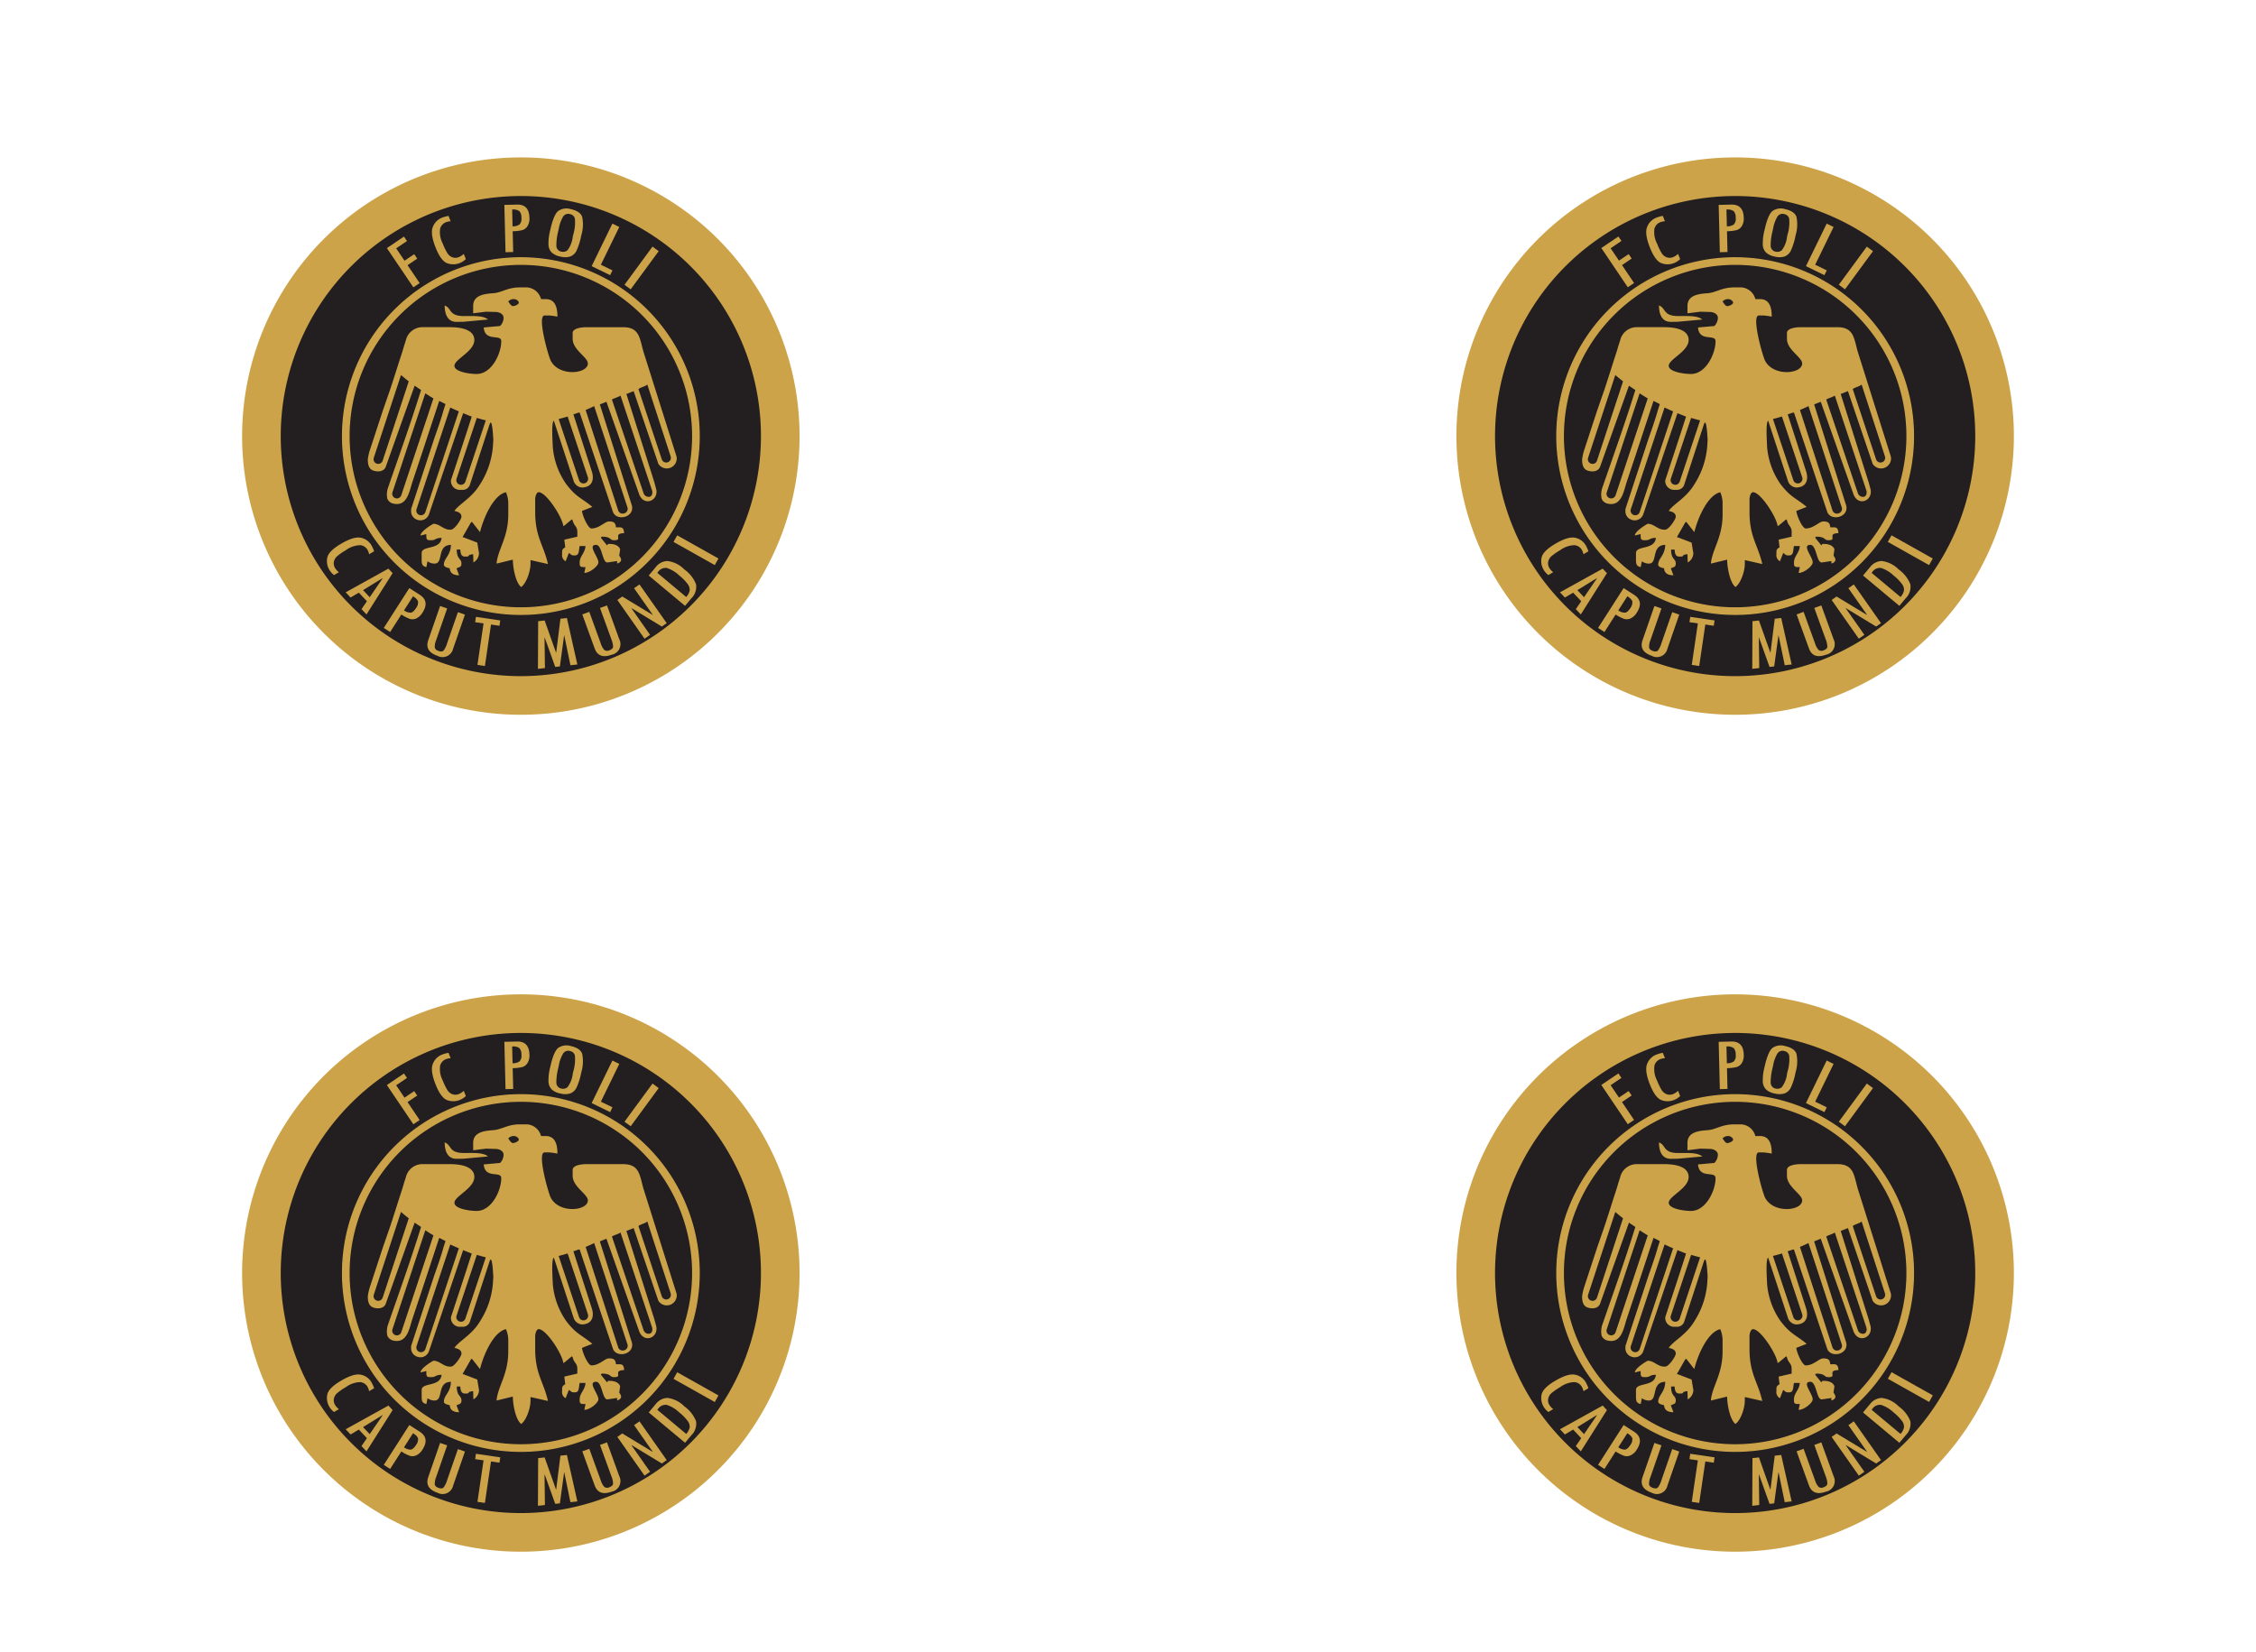 <svg xmlns="http://www.w3.org/2000/svg" viewBox="0 0 376.705 275.84">
  <defs>
    <style>
      .cls-1 {
        fill: #fff;
      }

      .cls-2 {
        fill: #231f20;
      }

      .cls-3, .cls-4, .cls-5 {
        fill: #cda349;
      }

      .cls-3, .cls-5 {
        fill-rule: evenodd;
      }

      .cls-5 {
        stroke: #cda349;
        stroke-miterlimit: 22.926;
        stroke-width: 0.216px;
      }
    </style>
  </defs>
  <g id="Layer_2" data-name="Layer 2">
    <g id="Layer_1-2" data-name="Layer 1">
      <rect class="cls-1" width="376.705" height="275.84"/>
      <g>
        <circle class="cls-2" cx="86.971" cy="72.831" r="42.188"/>
        <g>
          <g>
            <path class="cls-3" d="M86.972,118.434a45.603,45.603,0,1,1,45.602-45.605A45.656,45.656,0,0,1,86.972,118.434Zm0-86.633A41.03,41.03,0,1,0,128,72.829,41.076,41.076,0,0,0,86.972,31.801Z"/>
            <path class="cls-4" d="M86.972,28.166A44.67,44.67,0,1,1,55.389,41.249,44.37,44.37,0,0,1,86.972,28.166m0,86.633a41.974,41.974,0,1,0-29.675-12.294,41.69,41.69,0,0,0,29.675,12.294m0-88.51a46.542,46.542,0,1,0,46.54,46.541,46.547,46.547,0,0,0-46.54-46.541Zm0,86.633a40.092,40.092,0,1,1,40.09-40.093,40.098,40.098,0,0,1-40.09,40.093Z"/>
          </g>
          <path class="cls-5" d="M86.971,44.128A28.702,28.702,0,1,1,58.269,72.83,28.705,28.705,0,0,1,86.971,44.128Zm0-1.063A29.765,29.765,0,1,1,57.206,72.83a29.769,29.769,0,0,1,29.765-29.765Z"/>
          <path class="cls-3" d="M102.179,66.729l5.29,15.656a.886.886,0,0,0,1.04.571c.408-.135.497-.67.362-1.078l-5.259-15.811c-.449.295-.977.39-1.433.663Zm-4.391,1.742,5.449,16.817a.792.792,0,0,0,1.021.438.781.781,0,0,0,.533-.926l-5.576-16.972q-.708.34-1.427.644Zm-4.506,1.506L96.69,80.203a.778.778,0,1,0,1.478-.489l-3.383-10.15q-.748.228-1.503.414Zm13.325-4.995,3.895,11.726a.78.78,0,0,0,1.484-.482L108.09,64.225c-.426.363-1.048.413-1.484.757ZM72.375,66.54l-5.366,16.168a.778.778,0,1,1-1.478-.489L71.018,65.687q.672.443,1.357.853Zm4.239,2.16-5.582,16.817a.778.778,0,0,1-1.478-.488l5.633-16.972q.708.34,1.427.644ZM81.12,70.205,77.712,80.431a.778.778,0,1,1-1.478-.488l3.384-10.151q.747.228,1.503.414ZM68.251,63.692,63.9,76.936a.78.78,0,1,1-1.484-.483L66.957,62.631q.639.545,1.294,1.06ZM109.219,80.408l-4.623-14.605,1.201-.48.04.088,4.094,12.047a1.663,1.663,0,0,0,3.041-1.195l-5.503-17.441c-.676-2.285-.632-4.179-3.444-4.179H97.966c-.859,0-2.345.171-2.345.977v.977c0,1.829,2.541,3.064,2.541,4.105,0,1.742-4.776,2.256-6.194-.452-.405-.774-2.329-7.562-1.038-7.562h.782a10.744,10.744,0,0,1,1.368.196c0-1.568-.388-2.932-1.955-2.932h-.782a2.601,2.601,0,0,0-2.345-1.954H86.825c-2.114,0-3.02.875-4.497.976-1.675.114-3.321.404-3.321,2.151l.004,1.2,2.141-.268,1.569.044c.658,0,1.368.345,1.368.977a2.02,2.02,0,0,1-.586,1.368l-2.731.245c.206,2.486,2.927,1.008,2.927,2.295,0,2.098-1.612,5.473-4.104,5.473-1.16,0-3.714-.353-3.714-1.368,0-1.098,3.323-2.401,3.323-4.3,0-1.762-2.245-2.15-4.104-2.15H70.603a2.84,2.84,0,0,0-2.84,2.222l.001,0-.281.858c-.124.419-.24.843-.373,1.245-.652,1.973-1.236,3.903-1.906,5.912-.205.614-.703,2.027-1.272,3.676l-2.156,6.575a8.252,8.252,0,0,0-.359,1.598c0,.722.11,1.578.905,1.856.869.303,1.818.14,2.1-.651l4.814-13.519,1.072.723c-1.691,5.448-3.601,10.778-5.465,16.167a3.528,3.528,0,0,0-.172,1.969,1.388,1.388,0,0,0,1.019.838c2.324.517,2.65-2.057,3.179-3.644.49-1.469,1.024-3.076,1.514-4.545l2.957-8.966,1.053.531-.324.997c-.33,1.233-.969,3.087-1.55,4.728l-3.87,11.802v.314a1.468,1.468,0,0,0,.953,1.452,1.514,1.514,0,0,0,2.018-.869L77.334,69.008,78.77,69.58c-1.129,3.553-2.311,7.09-3.472,10.632a1.487,1.487,0,0,0,1.559,1.6h.391a1.244,1.244,0,0,0,1.213-.851l3.273-10.046c.461-1.415.602,2.05.64,2.487L82.33,74.19a13.753,13.753,0,0,1-2.144,6.652c-1.375,2.34-3.509,3.297-4.307,4.489.557.13,1.173.302,1.173.977,0,.41-1.151,2.15-1.759,2.15h-.195c-1.07,0-1.666-.977-2.736-.977-.026,0-2.083,1.152-2.15,1.955l.968-.235c.024.666-.054,1.017.596,1.017h.195c.906,0,.588-.365,1.759-.391-.172,2.072-3.323,1.222-3.323,2.541v1.173c0,.792.181,1.012.782,1.173l.202-.976a1.968,1.968,0,0,0,1.166.389c1.569,0,.312-3.073,2.736-3.127-.04,1.799-1.173,2.21-1.173,3.323,0,.374.634.506.977.586.072.866.649,1.152,1.564,1.173L76.23,94.924c.471-.245.822-.187.822-.799,0-.893-.782-.643-.782-2.345h.586c.051.612.134,1.173.782,1.173h.196c.765,0,.021-.295,1.173-.391l.038,1.37a1.794,1.794,0,0,0,.939-1.565l-.29-1.748-2.232-.855-.227-.058,1.382-2.422.18-.141L80.152,88.87c.562-2.317,2.213-6.174,4.328-6.667a4.632,4.632,0,0,1,.391,1.955v1.759c0,3.889-1.759,5.855-1.955,8.209l2.715-.662c.021,1.59.549,3.955,1.39,4.571.806-.54,1.563-2.517,1.563-3.909v-.586l2.913.66c-.695-3.136-2.132-4.5-2.132-8.674v-2.15c0-.452.218-1.173.586-1.173,1.272,0,3.985,4.235,4.105,5.668l.259-.158,1.171-.979.133.159c.238,1.022.782.958.782,1.955V89.63l-2.171.501.15,1.268c-.238.194-.52.249-.52.772v.391a1.137,1.137,0,0,0,.586,1.173l.547-1.386c.393.254.383.409.821.409h.196c.746,0,.612-.836.782-1.564H97.77c-.1,1.204-.977,1.696-.977,2.736v.195c0,.65.351.573.977.586l-.202.976c.983-.02,2.352-1.192,2.352-1.757,0-.934-1.876-2.932-.391-2.932,1.061,0,1.007,3.092,1.955,2.932l1.558-.229.006.424c.883-.304.757-.787.348-1.319l.156-1.065c-.233-.645-.985-.954-2.028-.89l-.158.241-1.054-1.306.195-.157c1.557,0,1.303.587,1.955.587h.195c1.352,0-.391-1.129,1.564-1.173-.049-.583-.141-.977-.782-.977h-.586c-.065-.78-.373-.977-1.173-.977-.681,0-1.604,1.173-2.932,1.173-.54,0-1.495-2.115-1.564-2.932l1.729-.67c-1.826-1.53-2.698-1.585-4.415-3.875a12.619,12.619,0,0,1-2.2-6.204c0-.59-.276-4.008.182-4.327L95.768,80.259a1.587,1.587,0,0,0,1.417,1.162c1.841-.068,2.026-1.494,1.633-2.708L95.746,69.206l.266-.099c.555-.129.334-.196.782-.196l5.539,16.535c.552,1.649,3.649,1.01,3.18-1.007L100.16,67.544l1.105-.443,5.503,15.553c.894,2.033,3.357.861,2.765-1.11-.113-.377-.198-.768-.315-1.136ZM85.652,51.126c-.323,0-.634-.561-.781-.782a1.247,1.247,0,0,1,.781-.391h.196c.377,0,.781.348.781.586,0,.301-.656.586-.977.586Zm-9.445,2.628,1.171-.015,4.106-.376c-.829-.721-2.598-.564-4.112-.579-2.465-.024-1.936-1.338-3.119-1.767,0,1.505.522,2.736,1.955,2.736Z"/>
          <g>
            <path class="cls-4" d="M67.959,40.255l-1.808,1.221L67.548,43.542,69.163,42.45l.504.745-1.616,1.092,2.022,2.991-1.049.709L64.6,41.438l2.856-1.93Z"/>
            <path class="cls-4" d="M77.787,43.272a3.057,3.057,0,0,1-.978.641,2.906,2.906,0,0,1-2.117.054q-1.052-.373-1.926-2.552-.949-2.361-.5-3.492a2.699,2.699,0,0,1,1.555-1.574,6.15,6.15,0,0,1,1.068-.295l.36.898a2.557,2.557,0,0,0-.806.17,1.609,1.609,0,0,0-.947,1.059,4.107,4.107,0,0,0,.436,2.505,9.974,9.974,0,0,0,.751,1.562,1.695,1.695,0,0,0,.864.725,1.524,1.524,0,0,0,1.111-.049,2.825,2.825,0,0,0,.778-.52Z"/>
            <path class="cls-4" d="M84.219,34.22l2.091-.051q2.039-.051,2.094,2.188a2.399,2.399,0,0,1-.326,1.413,1.54,1.54,0,0,1-.885.667,7.465,7.465,0,0,1-1.585.185l.085,3.467-1.28.031Zm1.368,3.578a1.917,1.917,0,0,0,1.154-.302,1.347,1.347,0,0,0,.322-1.107,1.577,1.577,0,0,0-.332-1.121,1.775,1.775,0,0,0-1.213-.268Z"/>
            <path class="cls-4" d="M91.897,38.355q.557-2.511,1.313-3.118a2.418,2.418,0,0,1,2.114-.306q1.556.346,1.885,1.285a6.238,6.238,0,0,1-.147,3.088,10.683,10.683,0,0,1-.821,2.618,1.925,1.925,0,0,1-1.035.919,2.932,2.932,0,0,1-1.607.012,3.025,3.025,0,0,1-1.454-.662,1.971,1.971,0,0,1-.556-1.225A8.839,8.839,0,0,1,91.897,38.355Zm3.802.907A7.053,7.053,0,0,0,95.99,36.48a1.039,1.039,0,0,0-.815-.724,1.019,1.019,0,0,0-1.136.399,5.89,5.89,0,0,0-.733,2.03l-.094.424a9.614,9.614,0,0,0-.312,2.441,1.005,1.005,0,0,0,.883.986,1.143,1.143,0,0,0,.968-.23,4.531,4.531,0,0,0,.885-2.261Z"/>
            <path class="cls-4" d="M101.878,45.953,98.794,44.45l3.463-7.104,1.15.561-3.074,6.307,1.934.942Z"/>
            <path class="cls-4" d="M108.955,41.19l1.032.757-4.676,6.371-1.032-.757Z"/>
          </g>
          <g>
            <path class="cls-4" d="M55.782,96.042a2.965,2.965,0,0,1-.772-.853,2.819,2.819,0,0,1-.36-2.054q.215-1.084,2.233-2.282,2.188-1.299,3.367-1.041a2.626,2.626,0,0,1,1.775,1.265,5.904,5.904,0,0,1,.446.994l-.832.494a2.531,2.531,0,0,0-.285-.759,1.569,1.569,0,0,0-1.181-.754,4.15,4.15,0,0,0-2.403.822,10.207,10.207,0,0,0-1.43.981,1.702,1.702,0,0,0-.587.957,1.481,1.481,0,0,0,.209,1.075,2.716,2.716,0,0,0,.625.676Z"/>
            <path class="cls-4" d="M61.196,102.614l-.832-.883.904-1.32-1.353-1.437-1.375.82-.821-.872,7.132-3.954.708.751Zm.54-2.874,2.167-3.168-.02-.021-3.261,2.007Z"/>
            <path class="cls-4" d="M68.347,98.219l1.731,1.108q1.689,1.081.481,2.967a2.436,2.436,0,0,1-1.057.992,1.511,1.511,0,0,1-1.094.065,7.183,7.183,0,0,1-1.394-.719l-1.87,2.92-1.06-.679Zm-.887,3.719a1.858,1.858,0,0,0,1.108.386q.436-.044.882-.739a1.6,1.6,0,0,0,.356-1.112q-.092-.413-.838-.891Z"/>
            <path class="cls-4" d="M75.661,108.338a1.801,1.801,0,0,1-2.625,1.184q-2.171-.753-1.526-2.61l1.978-5.703,1.175.408-1.832,5.28a2.926,2.926,0,0,0-.234,1.235q.06.385.641.586t.845-.091a3.677,3.677,0,0,0,.566-1.166l1.812-5.222,1.176.408Z"/>
            <path class="cls-4" d="M83.401,104.51l-1.412-.208-1.02,6.929-1.245-.184,1.02-6.929-1.404-.207.132-.89,4.061.598Z"/>
            <path class="cls-4" d="M96.405,110.974l-1.154.128-1.028-4.973-.029.004-.705,5.165-.777.086-1.753-4.893-.036.004.07,5.079-1.169.13.038-7.956,1.081-.12,1.9,5.363.029-.003.708-5.652,1.081-.12Z"/>
            <path class="cls-4" d="M103.413,106.774a1.801,1.801,0,0,1-1.291,2.574q-2.161.784-2.831-1.064L97.232,102.61l1.169-.424,1.907,5.253a2.929,2.929,0,0,0,.597,1.107.82.82,0,0,0,.867.051c.385-.14.585-.341.599-.603a3.706,3.706,0,0,0-.295-1.263l-1.887-5.195,1.17-.425Z"/>
            <path class="cls-4" d="M111.323,104.073l-.808.567-5.063-3.073-.022.018,3.115,4.438-.922.647-4.541-6.469.82-.576,5.068,3.068.026-.013-3.118-4.442.904-.635Z"/>
            <path class="cls-4" d="M108.325,96.116l1.163-1.393a2.598,2.598,0,0,1,1.933-1.031,4.731,4.731,0,0,1,2.85,1.413,5.458,5.458,0,0,1,1.953,2.48,2.709,2.709,0,0,1-.811,2.373l-1.023,1.225Zm1.431-.445,4.827,4.033a2.351,2.351,0,0,0,.579-1.079,1.529,1.529,0,0,0-.318-1.062,7.601,7.601,0,0,0-1.427-1.455,5.433,5.433,0,0,0-2.089-1.255,1.526,1.526,0,0,0-1.465.689Z"/>
            <path class="cls-4" d="M112.462,90.504l.617-1.097,6.889,3.872-.617,1.098Z"/>
          </g>
        </g>
      </g>
      <g>
        <circle class="cls-2" cx="289.734" cy="72.831" r="42.188"/>
        <g>
          <g>
            <path class="cls-3" d="M289.735,118.434a45.603,45.603,0,1,1,45.602-45.605A45.656,45.656,0,0,1,289.735,118.434Zm0-86.633a41.03,41.03,0,1,0,41.029,41.029A41.076,41.076,0,0,0,289.735,31.801Z"/>
            <path class="cls-4" d="M289.735,28.166A44.67,44.67,0,1,1,258.152,41.249a44.37,44.37,0,0,1,31.583-13.083m0,86.633a41.974,41.974,0,1,0-29.675-12.294,41.69,41.69,0,0,0,29.675,12.294m0-88.51a46.542,46.542,0,1,0,46.54,46.541,46.547,46.547,0,0,0-46.54-46.541Zm0,86.633a40.092,40.092,0,1,1,40.09-40.093,40.098,40.098,0,0,1-40.09,40.093Z"/>
          </g>
          <path class="cls-5" d="M289.735,44.128A28.702,28.702,0,1,1,261.033,72.83a28.705,28.705,0,0,1,28.702-28.702Zm0-1.063A29.765,29.765,0,1,1,259.969,72.83a29.769,29.769,0,0,1,29.765-29.765Z"/>
          <path class="cls-3" d="M304.942,66.729l5.29,15.656a.886.886,0,0,0,1.04.571c.408-.135.497-.67.362-1.078l-5.259-15.811c-.449.295-.977.39-1.433.663Zm-4.391,1.742L306,85.288a.792.792,0,0,0,1.021.438.781.781,0,0,0,.533-.926l-5.577-16.972q-.708.34-1.426.644Zm-4.506,1.506,3.409,10.225a.778.778,0,1,0,1.478-.489l-3.383-10.15q-.748.228-1.503.414ZM309.37,64.982l3.895,11.726a.78.78,0,0,0,1.484-.482l-3.896-12.001c-.426.363-1.048.413-1.484.757ZM275.138,66.54l-5.366,16.168a.778.778,0,1,1-1.478-.489l5.487-16.532q.672.443,1.357.853Zm4.239,2.16-5.582,16.817a.778.778,0,0,1-1.478-.488l5.633-16.972q.708.34,1.427.644Zm4.506,1.506L280.475,80.431a.778.778,0,1,1-1.478-.488L282.38,69.791q.747.228,1.503.414Zm-12.869-6.513-4.351,13.245a.78.78,0,1,1-1.484-.483L269.72,62.631q.64.545,1.294,1.06ZM311.982,80.408,307.359,65.803l1.201-.48.04.088,4.094,12.047a1.663,1.663,0,0,0,3.041-1.195l-5.503-17.441c-.676-2.285-.632-4.179-3.444-4.179H300.729c-.859,0-2.345.171-2.345.977v.977c0,1.829,2.541,3.064,2.541,4.105,0,1.742-4.776,2.256-6.194-.452-.405-.774-2.329-7.562-1.038-7.562h.782a10.747,10.747,0,0,1,1.368.196c0-1.568-.388-2.932-1.955-2.932h-.782a2.601,2.601,0,0,0-2.345-1.954h-1.173c-2.114,0-3.02.875-4.497.976-1.675.114-3.321.404-3.321,2.151l.004,1.2,2.141-.268,1.569.044c.658,0,1.368.345,1.368.977a2.02,2.02,0,0,1-.587,1.368l-2.731.245c.206,2.486,2.927,1.008,2.927,2.295,0,2.098-1.612,5.473-4.104,5.473-1.16,0-3.714-.353-3.714-1.368,0-1.098,3.323-2.401,3.323-4.3,0-1.762-2.245-2.15-4.104-2.15h-4.495a2.841,2.841,0,0,0-2.84,2.222l.001,0-.281.858c-.124.419-.24.843-.373,1.245-.652,1.973-1.236,3.903-1.906,5.912-.205.614-.703,2.027-1.272,3.676l-2.156,6.575A8.244,8.244,0,0,0,264.18,76.73c0,.722.11,1.578.905,1.856.869.303,1.818.14,2.1-.651l4.814-13.519,1.072.723c-1.691,5.448-3.601,10.778-5.464,16.167a3.527,3.527,0,0,0-.172,1.969,1.387,1.387,0,0,0,1.018.838c2.325.517,2.65-2.057,3.179-3.644.49-1.469,1.024-3.076,1.514-4.545l2.957-8.966,1.053.531-.324.997c-.33,1.233-.969,3.087-1.55,4.728l-3.87,11.802v.314a1.468,1.468,0,0,0,.953,1.452,1.514,1.514,0,0,0,2.018-.869l5.715-16.906,1.436.572c-1.129,3.553-2.311,7.09-3.472,10.632a1.487,1.487,0,0,0,1.559,1.6h.391a1.244,1.244,0,0,0,1.213-.851l3.273-10.046c.461-1.415.602,2.05.64,2.487l-.043.788a13.753,13.753,0,0,1-2.143,6.652c-1.375,2.34-3.509,3.297-4.307,4.489.557.13,1.173.302,1.173.977,0,.41-1.151,2.15-1.759,2.15h-.195c-1.07,0-1.666-.977-2.736-.977-.026,0-2.083,1.152-2.15,1.955l.968-.235c.024.666-.054,1.017.596,1.017h.195c.906,0,.588-.365,1.759-.391-.173,2.072-3.323,1.222-3.323,2.541v1.173c0,.792.181,1.012.782,1.173l.202-.976a1.968,1.968,0,0,0,1.166.389c1.569,0,.312-3.073,2.736-3.127-.04,1.799-1.173,2.21-1.173,3.323,0,.374.634.506.977.586.072.866.649,1.152,1.564,1.173l-.431-1.156c.471-.245.823-.187.823-.799,0-.893-.782-.643-.782-2.345h.586c.051.612.134,1.173.782,1.173h.196c.765,0,.021-.295,1.173-.391l.038,1.37a1.794,1.794,0,0,0,.939-1.565l-.29-1.748-2.232-.855-.227-.058,1.382-2.422.18-.141,1.355,1.727c.562-2.317,2.213-6.174,4.328-6.667a4.634,4.634,0,0,1,.391,1.955v1.759c0,3.889-1.759,5.855-1.955,8.209l2.715-.662c.021,1.59.549,3.955,1.39,4.571.806-.54,1.563-2.517,1.563-3.909v-.586l2.913.66c-.695-3.136-2.132-4.5-2.132-8.674v-2.15c0-.452.218-1.173.586-1.173,1.272,0,3.985,4.235,4.105,5.668l.259-.158,1.171-.979.133.159c.238,1.022.782.958.782,1.955V89.63l-2.171.501.15,1.268c-.238.194-.52.249-.52.772v.391a1.137,1.137,0,0,0,.586,1.173l.547-1.386c.392.254.383.409.821.409h.195c.746,0,.612-.836.782-1.564h.977c-.1,1.204-.977,1.696-.977,2.736v.195c0,.65.351.573.977.586l-.202.976c.983-.02,2.352-1.192,2.352-1.757,0-.934-1.876-2.932-.391-2.932,1.061,0,1.007,3.092,1.955,2.932l1.558-.229.006.424c.883-.304.757-.787.348-1.319l.156-1.065c-.233-.645-.985-.954-2.028-.89l-.158.241-1.054-1.306.195-.157c1.557,0,1.303.587,1.955.587h.196c1.352,0-.391-1.129,1.564-1.173-.048-.583-.141-.977-.782-.977h-.586c-.065-.78-.373-.977-1.173-.977-.681,0-1.604,1.173-2.932,1.173-.54,0-1.495-2.115-1.564-2.932l1.729-.67c-1.826-1.53-2.698-1.585-4.415-3.875a12.618,12.618,0,0,1-2.2-6.204c0-.59-.275-4.008.182-4.327l3.287,10.006a1.587,1.587,0,0,0,1.417,1.162c1.841-.068,2.025-1.494,1.633-2.708l-3.071-9.507.265-.099c.555-.129.334-.196.782-.196l5.539,16.535c.552,1.649,3.649,1.01,3.18-1.007l-5.353-16.896,1.105-.443,5.503,15.553c.894,2.033,3.357.861,2.765-1.11-.113-.377-.198-.768-.315-1.136ZM288.416,51.126c-.323,0-.634-.561-.781-.782a1.246,1.246,0,0,1,.781-.391h.196c.377,0,.781.348.781.586,0,.301-.656.586-.977.586Zm-9.445,2.628,1.171-.015,4.106-.376c-.829-.721-2.598-.564-4.112-.579-2.465-.024-1.936-1.338-3.119-1.767,0,1.505.522,2.736,1.955,2.736Z"/>
          <g>
            <path class="cls-4" d="M270.747,40.24,268.94,41.46l1.395,2.067,1.616-1.09.503.745-1.616,1.091,2.019,2.993-1.05.708-4.419-6.553,2.857-1.927Z"/>
            <path class="cls-4" d="M280.551,43.272a3.058,3.058,0,0,1-.978.641,2.906,2.906,0,0,1-2.117.054q-1.052-.373-1.926-2.552-.949-2.361-.5-3.492a2.699,2.699,0,0,1,1.555-1.574,6.149,6.149,0,0,1,1.068-.295l.36.898a2.558,2.558,0,0,0-.806.17,1.609,1.609,0,0,0-.947,1.059,4.106,4.106,0,0,0,.436,2.505,9.974,9.974,0,0,0,.751,1.562,1.695,1.695,0,0,0,.864.725,1.523,1.523,0,0,0,1.111-.049,2.824,2.824,0,0,0,.778-.52Z"/>
            <path class="cls-4" d="M286.983,34.22l2.091-.051q2.039-.051,2.094,2.188a2.398,2.398,0,0,1-.326,1.413,1.539,1.539,0,0,1-.885.667,7.466,7.466,0,0,1-1.585.185l.085,3.467-1.28.031Zm1.368,3.578a1.917,1.917,0,0,0,1.154-.302,1.348,1.348,0,0,0,.322-1.107,1.577,1.577,0,0,0-.332-1.121,1.774,1.774,0,0,0-1.213-.268Z"/>
            <path class="cls-4" d="M294.659,38.355q.557-2.511,1.313-3.118a2.42,2.42,0,0,1,2.115-.306q1.554.346,1.884,1.285a6.238,6.238,0,0,1-.147,3.088,10.677,10.677,0,0,1-.821,2.618,1.925,1.925,0,0,1-1.035.919,2.932,2.932,0,0,1-1.607.012,3.017,3.017,0,0,1-1.454-.662,1.971,1.971,0,0,1-.556-1.225A8.839,8.839,0,0,1,294.659,38.355Zm3.802.907a7.03,7.03,0,0,0,.292-2.782,1.038,1.038,0,0,0-.814-.724,1.019,1.019,0,0,0-1.136.399,5.89,5.89,0,0,0-.733,2.03l-.094.424a9.614,9.614,0,0,0-.312,2.441,1.005,1.005,0,0,0,.883.986,1.143,1.143,0,0,0,.968-.23,4.531,4.531,0,0,0,.885-2.261Z"/>
            <path class="cls-4" d="M304.641,45.953,301.557,44.45l3.463-7.104,1.15.561-3.074,6.307,1.934.942Z"/>
            <path class="cls-4" d="M311.719,41.19l1.032.757-4.676,6.371-1.032-.757Z"/>
          </g>
          <g>
            <path class="cls-4" d="M258.546,96.042a2.965,2.965,0,0,1-.772-.853,2.819,2.819,0,0,1-.36-2.054q.215-1.084,2.233-2.282,2.188-1.299,3.367-1.041a2.626,2.626,0,0,1,1.775,1.265,5.912,5.912,0,0,1,.446.994l-.832.494a2.531,2.531,0,0,0-.285-.759,1.569,1.569,0,0,0-1.181-.754,4.15,4.15,0,0,0-2.403.822,10.201,10.201,0,0,0-1.43.981,1.702,1.702,0,0,0-.587.957,1.481,1.481,0,0,0,.209,1.075,2.716,2.716,0,0,0,.625.676Z"/>
            <path class="cls-4" d="M263.96,102.614l-.832-.883.904-1.32L262.68,98.975l-1.375.82-.821-.872,7.132-3.954.708.751Zm.54-2.874,2.167-3.168-.021-.021-3.261,2.007Z"/>
            <path class="cls-4" d="M271.111,98.219l1.731,1.108q1.689,1.081.481,2.967a2.437,2.437,0,0,1-1.057.992,1.511,1.511,0,0,1-1.094.065,7.18,7.18,0,0,1-1.394-.719l-1.87,2.92-1.06-.679Zm-.887,3.719a1.858,1.858,0,0,0,1.108.386q.436-.044.882-.739a1.599,1.599,0,0,0,.356-1.112q-.092-.413-.838-.891Z"/>
            <path class="cls-4" d="M278.425,108.338a1.801,1.801,0,0,1-2.625,1.184q-2.171-.753-1.526-2.61l1.978-5.703,1.175.408-1.832,5.28a2.926,2.926,0,0,0-.234,1.235q.06.385.641.586t.845-.091a3.672,3.672,0,0,0,.566-1.166l1.812-5.222,1.176.408Z"/>
            <path class="cls-4" d="M286.165,104.51l-1.412-.208-1.02,6.929-1.245-.184,1.02-6.929-1.404-.207.132-.89,4.06.598Z"/>
            <path class="cls-4" d="M299.169,110.974l-1.154.128-1.028-4.973-.029.004-.705,5.165-.777.086-1.753-4.893-.036.004.07,5.079-1.169.13.038-7.956,1.081-.12,1.9,5.363.029-.003.708-5.652,1.081-.12Z"/>
            <path class="cls-4" d="M306.177,106.774a1.801,1.801,0,0,1-1.291,2.574q-2.161.784-2.831-1.064l-2.06-5.674,1.169-.424,1.907,5.253a2.928,2.928,0,0,0,.597,1.107.82.82,0,0,0,.867.051c.385-.14.585-.341.599-.603a3.708,3.708,0,0,0-.295-1.263l-1.887-5.195,1.17-.425Z"/>
            <path class="cls-4" d="M314.087,104.073l-.808.567-5.064-3.073-.022.018,3.115,4.438-.922.647-4.541-6.469.82-.576,5.068,3.068.026-.013-3.118-4.442.904-.635Z"/>
            <path class="cls-4" d="M311.089,96.116l1.163-1.393a2.598,2.598,0,0,1,1.933-1.031,4.733,4.733,0,0,1,2.85,1.413,5.457,5.457,0,0,1,1.953,2.48,2.707,2.707,0,0,1-.811,2.373l-1.022,1.225Zm1.431-.444,4.827,4.032a2.351,2.351,0,0,0,.579-1.079,1.534,1.534,0,0,0-.318-1.062,7.578,7.578,0,0,0-1.428-1.455,5.423,5.423,0,0,0-2.088-1.255,1.525,1.525,0,0,0-1.465.689Z"/>
            <path class="cls-4" d="M315.225,90.504l.616-1.097,6.89,3.872-.617,1.098Z"/>
          </g>
        </g>
      </g>
      <g>
        <circle class="cls-2" cx="86.971" cy="212.606" r="42.188"/>
        <g>
          <g>
            <path class="cls-3" d="M86.972,258.21a45.603,45.603,0,1,1,45.602-45.605A45.657,45.657,0,0,1,86.972,258.21Zm0-86.633A41.03,41.03,0,1,0,128,212.605,41.076,41.076,0,0,0,86.972,171.576Z"/>
            <path class="cls-4" d="M86.972,167.941a44.67,44.67,0,1,1-31.583,13.083A44.37,44.37,0,0,1,86.972,167.941m0,86.633A41.974,41.974,0,1,0,57.297,242.28a41.69,41.69,0,0,0,29.675,12.294m0-88.51a46.542,46.542,0,1,0,46.54,46.541,46.547,46.547,0,0,0-46.54-46.541Zm0,86.633a40.092,40.092,0,1,1,40.09-40.093,40.098,40.098,0,0,1-40.09,40.093Z"/>
          </g>
          <path class="cls-5" d="M86.971,183.904a28.702,28.702,0,1,1-28.702,28.702,28.705,28.705,0,0,1,28.702-28.702Zm0-1.063a29.765,29.765,0,1,1-29.765,29.765,29.769,29.769,0,0,1,29.765-29.765Z"/>
          <path class="cls-3" d="M102.179,206.505l5.29,15.656a.886.886,0,0,0,1.04.57c.408-.135.497-.67.362-1.078l-5.259-15.811c-.449.295-.977.39-1.433.663Zm-4.391,1.742,5.449,16.817a.792.792,0,0,0,1.021.438.781.781,0,0,0,.533-.926l-5.576-16.972q-.708.34-1.427.644Zm-4.506,1.506L96.69,219.978a.778.778,0,1,0,1.478-.489l-3.383-10.15q-.748.228-1.503.414Zm13.325-4.995,3.895,11.726a.78.78,0,0,0,1.484-.482L108.09,204.001c-.426.363-1.048.413-1.484.757Zm-34.231,1.558-5.366,16.168a.778.778,0,1,1-1.478-.489l5.487-16.532q.672.443,1.357.853Zm4.239,2.16-5.582,16.817a.778.778,0,0,1-1.478-.488l5.633-16.972q.708.34,1.427.644Zm4.506,1.506-3.409,10.226a.778.778,0,1,1-1.478-.488l3.384-10.151q.747.228,1.503.414Zm-12.869-6.513L63.9,216.712a.78.78,0,1,1-1.484-.482l4.541-13.822q.639.545,1.294,1.06Zm40.967,16.716-4.623-14.605,1.201-.48.04.088,4.094,12.047a1.663,1.663,0,0,0,3.041-1.195l-5.503-17.441c-.676-2.285-.632-4.179-3.444-4.179H97.966c-.859,0-2.345.171-2.345.977v.977c0,1.829,2.541,3.064,2.541,4.105,0,1.742-4.776,2.256-6.194-.452-.405-.774-2.329-7.562-1.038-7.562h.782a10.744,10.744,0,0,1,1.368.196c0-1.569-.388-2.932-1.955-2.932h-.782a2.601,2.601,0,0,0-2.345-1.954H86.825c-2.114,0-3.02.875-4.497.976-1.675.114-3.321.404-3.321,2.151l.004,1.2,2.141-.268,1.569.044c.658,0,1.368.345,1.368.977a2.02,2.02,0,0,1-.586,1.368l-2.731.246c.206,2.486,2.927,1.008,2.927,2.295,0,2.098-1.612,5.473-4.104,5.473-1.16,0-3.714-.353-3.714-1.368,0-1.098,3.323-2.401,3.323-4.3,0-1.762-2.245-2.15-4.104-2.15H70.603a2.84,2.84,0,0,0-2.84,2.222l.001,0-.281.858c-.124.419-.24.843-.373,1.245-.652,1.973-1.236,3.903-1.906,5.912-.205.614-.703,2.027-1.272,3.676l-2.156,6.575a8.254,8.254,0,0,0-.359,1.598c0,.722.11,1.578.905,1.856.869.303,1.818.14,2.1-.651l4.814-13.519,1.072.723c-1.691,5.449-3.601,10.778-5.465,16.167a3.528,3.528,0,0,0-.172,1.969,1.388,1.388,0,0,0,1.019.838c2.324.517,2.65-2.057,3.179-3.644.49-1.469,1.024-3.076,1.514-4.545l2.957-8.966,1.053.531-.324.997c-.33,1.233-.969,3.087-1.55,4.728l-3.87,11.802v.314a1.468,1.468,0,0,0,.953,1.452,1.514,1.514,0,0,0,2.018-.869L77.334,208.783l1.436.572c-1.129,3.553-2.311,7.09-3.472,10.632a1.487,1.487,0,0,0,1.559,1.6h.391a1.244,1.244,0,0,0,1.213-.851L81.734,210.69c.461-1.415.602,2.05.64,2.487l-.043.788a13.754,13.754,0,0,1-2.144,6.652c-1.375,2.34-3.509,3.297-4.307,4.489.557.13,1.173.302,1.173.977,0,.41-1.151,2.15-1.759,2.15h-.195c-1.07,0-1.666-.977-2.736-.977-.026,0-2.083,1.152-2.15,1.955l.968-.235c.024.666-.054,1.017.596,1.017h.195c.906,0,.588-.365,1.759-.391-.172,2.072-3.323,1.222-3.323,2.541v1.173c0,.792.181,1.012.782,1.173l.202-.976a1.968,1.968,0,0,0,1.166.389c1.569,0,.312-3.073,2.736-3.127-.04,1.799-1.173,2.21-1.173,3.322,0,.374.634.506.977.587.072.866.649,1.152,1.564,1.173L76.23,234.7c.471-.245.822-.187.822-.799,0-.893-.782-.643-.782-2.345h.586c.051.612.134,1.173.782,1.173h.196c.765,0,.021-.295,1.173-.391l.038,1.369a1.794,1.794,0,0,0,.939-1.565l-.29-1.748-2.232-.855-.227-.058,1.382-2.422.18-.141,1.355,1.727c.562-2.317,2.213-6.174,4.328-6.667a4.633,4.633,0,0,1,.391,1.955v1.759c0,3.889-1.759,5.855-1.955,8.209l2.715-.662c.021,1.59.549,3.955,1.39,4.571.806-.54,1.563-2.517,1.563-3.909v-.586l2.913.66c-.695-3.136-2.132-4.5-2.132-8.674v-2.15c0-.452.218-1.173.586-1.173,1.272,0,3.985,4.235,4.105,5.668l.259-.158,1.171-.979.133.159c.238,1.022.782.958.782,1.955v.781l-2.171.501.15,1.268c-.238.194-.52.249-.52.772v.391a1.137,1.137,0,0,0,.586,1.173l.547-1.386c.393.254.383.409.821.409h.196c.746,0,.612-.836.782-1.564H97.77c-.1,1.204-.977,1.696-.977,2.736v.195c0,.65.351.573.977.586l-.202.976c.983-.02,2.352-1.192,2.352-1.757,0-.934-1.876-2.932-.391-2.932,1.061,0,1.007,3.092,1.955,2.932l1.558-.229.006.424c.883-.304.757-.787.348-1.319l.156-1.065c-.233-.645-.985-.954-2.028-.89l-.158.241-1.054-1.306.195-.157c1.557,0,1.303.586,1.955.586h.195c1.352,0-.391-1.129,1.564-1.173-.049-.583-.141-.977-.782-.977h-.586c-.065-.78-.373-.977-1.173-.977-.681,0-1.604,1.173-2.932,1.173-.54,0-1.495-2.115-1.564-2.932l1.729-.67c-1.826-1.529-2.698-1.585-4.415-3.875a12.619,12.619,0,0,1-2.2-6.204c0-.59-.276-4.008.182-4.327l3.287,10.006a1.587,1.587,0,0,0,1.417,1.162c1.841-.068,2.026-1.494,1.633-2.708l-3.071-9.507.266-.099c.555-.129.334-.196.782-.196l5.539,16.535c.552,1.649,3.649,1.01,3.18-1.007L100.16,207.32l1.105-.443,5.503,15.553c.894,2.033,3.357.861,2.765-1.11-.113-.377-.198-.768-.315-1.136ZM85.652,190.901c-.323,0-.634-.561-.781-.782a1.247,1.247,0,0,1,.781-.391h.196c.377,0,.781.348.781.586,0,.301-.656.586-.977.586ZM76.208,193.53l1.171-.015,4.106-.376c-.829-.721-2.598-.564-4.112-.579-2.465-.024-1.936-1.338-3.119-1.767,0,1.505.522,2.736,1.955,2.736Z"/>
          <g>
            <path class="cls-4" d="M67.958,180.03l-1.807,1.221,1.395,2.066,1.616-1.092.504.745-1.616,1.092,2.022,2.991-1.049.709-4.425-6.549,2.856-1.93Z"/>
            <path class="cls-4" d="M77.788,183.047a3.067,3.067,0,0,1-.979.641,2.898,2.898,0,0,1-2.116.053q-1.052-.373-1.927-2.551-.948-2.361-.499-3.492a2.694,2.694,0,0,1,1.554-1.574,6.167,6.167,0,0,1,1.068-.295l.361.898a2.572,2.572,0,0,0-.807.17,1.603,1.603,0,0,0-.946,1.059,4.097,4.097,0,0,0,.435,2.505,10.097,10.097,0,0,0,.752,1.562,1.693,1.693,0,0,0,.864.724,1.518,1.518,0,0,0,1.111-.048,2.86,2.86,0,0,0,.778-.52Z"/>
            <path class="cls-4" d="M84.219,173.994l2.091-.051q2.039-.051,2.094,2.188a2.399,2.399,0,0,1-.326,1.413,1.539,1.539,0,0,1-.885.667,7.458,7.458,0,0,1-1.585.185l.085,3.467-1.28.031Zm1.368,3.578a1.917,1.917,0,0,0,1.154-.302,1.347,1.347,0,0,0,.322-1.107,1.577,1.577,0,0,0-.332-1.121,1.774,1.774,0,0,0-1.213-.268Z"/>
            <path class="cls-4" d="M91.897,178.129q.557-2.511,1.313-3.118a2.418,2.418,0,0,1,2.114-.306q1.556.346,1.885,1.285a6.238,6.238,0,0,1-.147,3.088,10.683,10.683,0,0,1-.821,2.618,1.925,1.925,0,0,1-1.035.919,2.932,2.932,0,0,1-1.607.012,3.025,3.025,0,0,1-1.454-.662,1.971,1.971,0,0,1-.556-1.225A8.839,8.839,0,0,1,91.897,178.129Zm3.802.907a7.053,7.053,0,0,0,.292-2.782,1.039,1.039,0,0,0-.815-.724,1.019,1.019,0,0,0-1.136.398,5.89,5.89,0,0,0-.733,2.03l-.094.424a9.614,9.614,0,0,0-.312,2.441,1.005,1.005,0,0,0,.883.986,1.143,1.143,0,0,0,.968-.23,4.531,4.531,0,0,0,.885-2.261Z"/>
            <path class="cls-4" d="M101.878,185.728l-3.084-1.504,3.463-7.104,1.151.561-3.075,6.307,1.934.942Z"/>
            <path class="cls-4" d="M108.955,180.966l1.032.757-4.676,6.371-1.032-.757Z"/>
          </g>
          <g>
            <path class="cls-4" d="M55.782,235.818a2.966,2.966,0,0,1-.772-.853,2.82,2.82,0,0,1-.36-2.054q.215-1.084,2.233-2.282,2.188-1.299,3.367-1.041a2.626,2.626,0,0,1,1.775,1.265,5.906,5.906,0,0,1,.446.994l-.832.494a2.531,2.531,0,0,0-.285-.759,1.569,1.569,0,0,0-1.181-.754,4.15,4.15,0,0,0-2.403.822,10.13,10.13,0,0,0-1.43.981,1.702,1.702,0,0,0-.587.957,1.481,1.481,0,0,0,.209,1.075,2.732,2.732,0,0,0,.625.676Z"/>
            <path class="cls-4" d="M61.196,242.39l-.832-.883.904-1.32L59.916,238.75l-1.375.82-.821-.872,7.132-3.954.708.751Zm.54-2.874,2.167-3.167-.02-.022-3.261,2.007Z"/>
            <path class="cls-4" d="M68.347,237.993l1.731,1.108q1.689,1.081.481,2.967a2.436,2.436,0,0,1-1.057.992,1.517,1.517,0,0,1-1.094.066,7.19,7.19,0,0,1-1.394-.719l-1.87,2.92-1.06-.679Zm-.887,3.719a1.858,1.858,0,0,0,1.108.386q.436-.044.882-.739a1.605,1.605,0,0,0,.356-1.112q-.092-.413-.838-.891Z"/>
            <path class="cls-4" d="M75.661,248.112a1.8,1.8,0,0,1-2.625,1.184q-2.171-.753-1.526-2.61l1.978-5.703,1.175.408-1.832,5.28a2.926,2.926,0,0,0-.234,1.235q.06.385.641.587t.845-.092a3.697,3.697,0,0,0,.567-1.165l1.812-5.223,1.175.408Z"/>
            <path class="cls-4" d="M83.401,244.284l-1.412-.208-1.02,6.929-1.245-.184,1.02-6.929-1.404-.207.132-.89,4.061.598Z"/>
            <path class="cls-4" d="M96.405,250.75l-1.154.128-1.028-4.973-.029.004-.705,5.164-.777.087-1.753-4.893-.036.004.07,5.079-1.169.13.037-7.956,1.082-.12,1.9,5.363.028-.003.708-5.652,1.081-.12Z"/>
            <path class="cls-4" d="M103.413,246.55a1.801,1.801,0,0,1-1.291,2.574q-2.161.784-2.831-1.064l-2.059-5.674,1.169-.424,1.907,5.253a2.928,2.928,0,0,0,.597,1.107.822.822,0,0,0,.867.051q.577-.209.599-.604a3.707,3.707,0,0,0-.295-1.262l-1.887-5.195,1.169-.425Z"/>
            <path class="cls-4" d="M111.323,243.848l-.808.567-5.063-3.073-.022.018,3.115,4.438-.922.647-4.541-6.469.82-.576,5.068,3.068.026-.013-3.118-4.442.904-.635Z"/>
            <path class="cls-4" d="M108.325,235.891l1.163-1.393a2.598,2.598,0,0,1,1.933-1.031,4.732,4.732,0,0,1,2.85,1.413,5.459,5.459,0,0,1,1.953,2.48,2.709,2.709,0,0,1-.811,2.373L114.39,240.958Zm1.431-.445,4.827,4.033a2.351,2.351,0,0,0,.579-1.079,1.529,1.529,0,0,0-.318-1.062,7.601,7.601,0,0,0-1.427-1.455,5.433,5.433,0,0,0-2.089-1.255,1.526,1.526,0,0,0-1.465.689Z"/>
            <path class="cls-4" d="M112.462,230.278l.617-1.097,6.889,3.872-.617,1.098Z"/>
          </g>
        </g>
      </g>
      <g>
        <circle class="cls-2" cx="289.734" cy="212.606" r="42.188"/>
        <g>
          <g>
            <path class="cls-3" d="M289.735,258.21a45.603,45.603,0,1,1,45.602-45.605A45.657,45.657,0,0,1,289.735,258.21Zm0-86.633a41.03,41.03,0,1,0,41.029,41.029A41.076,41.076,0,0,0,289.735,171.576Z"/>
            <path class="cls-4" d="M289.735,167.941a44.67,44.67,0,1,1-31.583,13.083,44.37,44.37,0,0,1,31.583-13.083m0,86.633A41.974,41.974,0,1,0,260.06,242.28a41.69,41.69,0,0,0,29.675,12.294m0-88.51a46.542,46.542,0,1,0,46.54,46.541,46.547,46.547,0,0,0-46.54-46.541Zm0,86.633a40.092,40.092,0,1,1,40.09-40.093,40.098,40.098,0,0,1-40.09,40.093Z"/>
          </g>
          <path class="cls-5" d="M289.735,183.904a28.702,28.702,0,1,1-28.702,28.702,28.705,28.705,0,0,1,28.702-28.702Zm0-1.063a29.765,29.765,0,1,1-29.765,29.765,29.769,29.769,0,0,1,29.765-29.765Z"/>
          <path class="cls-3" d="M304.942,206.505l5.29,15.656a.886.886,0,0,0,1.04.57c.408-.135.497-.67.362-1.078l-5.259-15.811c-.449.295-.977.39-1.433.663Zm-4.391,1.742L306,225.064a.792.792,0,0,0,1.021.438.781.781,0,0,0,.533-.926l-5.577-16.972q-.708.34-1.426.644Zm-4.506,1.506,3.409,10.225a.778.778,0,1,0,1.478-.489l-3.383-10.15q-.748.228-1.503.414Zm13.325-4.995,3.895,11.726a.78.78,0,0,0,1.484-.482l-3.896-12.001c-.426.363-1.048.413-1.484.757Zm-34.231,1.558-5.366,16.168a.778.778,0,1,1-1.478-.489l5.487-16.532q.672.443,1.357.853Zm4.239,2.16-5.582,16.817a.778.778,0,0,1-1.478-.488l5.633-16.972q.708.34,1.427.644Zm4.506,1.506-3.409,10.226a.778.778,0,1,1-1.478-.488l3.384-10.151q.747.228,1.503.414Zm-12.869-6.513-4.351,13.244a.78.78,0,1,1-1.484-.482l4.541-13.822q.64.545,1.294,1.06Zm40.967,16.716-4.623-14.605,1.201-.48.04.088,4.094,12.047a1.663,1.663,0,0,0,3.041-1.195l-5.503-17.441c-.676-2.285-.632-4.179-3.444-4.179H300.729c-.859,0-2.345.171-2.345.977v.977c0,1.829,2.541,3.064,2.541,4.105,0,1.742-4.776,2.256-6.194-.452-.405-.774-2.329-7.562-1.038-7.562h.782a10.747,10.747,0,0,1,1.368.196c0-1.569-.388-2.932-1.955-2.932h-.782a2.601,2.601,0,0,0-2.345-1.954h-1.173c-2.114,0-3.02.875-4.497.976-1.675.114-3.321.404-3.321,2.151l.004,1.2,2.141-.268,1.569.044c.658,0,1.368.345,1.368.977a2.02,2.02,0,0,1-.587,1.368l-2.731.246c.206,2.486,2.927,1.008,2.927,2.295,0,2.098-1.612,5.473-4.104,5.473-1.16,0-3.714-.353-3.714-1.368,0-1.098,3.323-2.401,3.323-4.3,0-1.762-2.245-2.15-4.104-2.15h-4.495a2.841,2.841,0,0,0-2.84,2.222l.001,0-.281.858c-.124.419-.24.843-.373,1.245-.652,1.973-1.236,3.903-1.906,5.912-.205.614-.703,2.027-1.272,3.676l-2.156,6.575a8.246,8.246,0,0,0-.359,1.598c0,.722.11,1.578.905,1.856.869.303,1.818.14,2.1-.651l4.814-13.519,1.072.723c-1.691,5.449-3.601,10.778-5.464,16.167a3.527,3.527,0,0,0-.172,1.969,1.387,1.387,0,0,0,1.018.838c2.325.517,2.65-2.057,3.179-3.644.49-1.469,1.024-3.076,1.514-4.545l2.957-8.966,1.053.531-.324.997c-.33,1.233-.969,3.087-1.55,4.728l-3.87,11.802v.314a1.468,1.468,0,0,0,.953,1.452,1.514,1.514,0,0,0,2.018-.869l5.715-16.906,1.436.572c-1.129,3.553-2.311,7.09-3.472,10.632a1.487,1.487,0,0,0,1.559,1.6h.391a1.244,1.244,0,0,0,1.213-.851l3.273-10.046c.461-1.415.602,2.05.64,2.487l-.043.788a13.754,13.754,0,0,1-2.143,6.652c-1.375,2.34-3.509,3.297-4.307,4.489.557.13,1.173.302,1.173.977,0,.41-1.151,2.15-1.759,2.15h-.195c-1.07,0-1.666-.977-2.736-.977-.026,0-2.083,1.152-2.15,1.955l.968-.235c.024.666-.054,1.017.596,1.017h.195c.906,0,.588-.365,1.759-.391-.173,2.072-3.323,1.222-3.323,2.541v1.173c0,.792.181,1.012.782,1.173l.202-.976a1.968,1.968,0,0,0,1.166.389c1.569,0,.312-3.073,2.736-3.127-.04,1.799-1.173,2.21-1.173,3.322,0,.374.634.506.977.587.072.866.649,1.152,1.564,1.173l-.431-1.156c.471-.245.823-.187.823-.799,0-.893-.782-.643-.782-2.345h.586c.051.612.134,1.173.782,1.173h.196c.765,0,.021-.295,1.173-.391l.038,1.369a1.794,1.794,0,0,0,.939-1.565l-.29-1.748-2.232-.855-.227-.058L281.38,227.06l.18-.141,1.355,1.727c.562-2.317,2.213-6.174,4.328-6.667a4.635,4.635,0,0,1,.391,1.955v1.759c0,3.889-1.759,5.855-1.955,8.209l2.715-.662c.021,1.59.549,3.955,1.39,4.571.806-.54,1.563-2.517,1.563-3.909v-.586l2.913.66c-.695-3.136-2.132-4.5-2.132-8.674v-2.15c0-.452.218-1.173.586-1.173,1.272,0,3.985,4.235,4.105,5.668l.259-.158,1.171-.979.133.159c.238,1.022.782.958.782,1.955v.781l-2.171.501.15,1.268c-.238.194-.52.249-.52.772v.391a1.137,1.137,0,0,0,.586,1.173l.547-1.386c.392.254.383.409.821.409h.195c.746,0,.612-.836.782-1.564h.977c-.1,1.204-.977,1.696-.977,2.736v.195c0,.65.351.573.977.586l-.202.976c.983-.02,2.352-1.192,2.352-1.757,0-.934-1.876-2.932-.391-2.932,1.061,0,1.007,3.092,1.955,2.932l1.558-.229.006.424c.883-.304.757-.787.348-1.319l.156-1.065c-.233-.645-.985-.954-2.028-.89l-.158.241-1.054-1.306.195-.157c1.557,0,1.303.586,1.955.586h.196c1.352,0-.391-1.129,1.564-1.173-.048-.583-.141-.977-.782-.977h-.586c-.065-.78-.373-.977-1.173-.977-.681,0-1.604,1.173-2.932,1.173-.54,0-1.495-2.115-1.564-2.932l1.729-.67c-1.826-1.529-2.698-1.585-4.415-3.875a12.618,12.618,0,0,1-2.2-6.204c0-.59-.275-4.008.182-4.327l3.287,10.006a1.587,1.587,0,0,0,1.417,1.162c1.841-.068,2.025-1.494,1.633-2.708l-3.071-9.507.265-.099c.555-.129.334-.196.782-.196l5.539,16.535c.552,1.649,3.649,1.01,3.18-1.007L302.923,207.32l1.105-.443,5.503,15.553c.894,2.033,3.357.861,2.765-1.11-.113-.377-.198-.768-.315-1.136Zm-23.566-29.282c-.323,0-.634-.561-.781-.782a1.247,1.247,0,0,1,.781-.391h.196c.377,0,.781.348.781.586,0,.301-.656.586-.977.586Zm-9.445,2.628,1.171-.015,4.106-.376c-.829-.721-2.598-.564-4.112-.579-2.465-.024-1.936-1.338-3.119-1.767,0,1.505.522,2.736,1.955,2.736Z"/>
          <g>
            <path class="cls-4" d="M270.746,180.015l-1.809,1.22,1.395,2.067,1.617-1.09.503.745-1.617,1.091,2.019,2.993-1.05.707-4.419-6.552,2.857-1.927Z"/>
            <path class="cls-4" d="M280.552,183.047a3.069,3.069,0,0,1-.979.641,2.898,2.898,0,0,1-2.116.053q-1.052-.373-1.927-2.551-.948-2.361-.499-3.492a2.694,2.694,0,0,1,1.554-1.574,6.165,6.165,0,0,1,1.068-.295l.361.898a2.572,2.572,0,0,0-.807.17,1.604,1.604,0,0,0-.946,1.059,4.096,4.096,0,0,0,.436,2.505,10.107,10.107,0,0,0,.752,1.562,1.693,1.693,0,0,0,.864.724,1.517,1.517,0,0,0,1.111-.048,2.857,2.857,0,0,0,.778-.52Z"/>
            <path class="cls-4" d="M286.983,173.994l2.091-.051q2.039-.051,2.094,2.188a2.398,2.398,0,0,1-.326,1.413,1.539,1.539,0,0,1-.885.667,7.459,7.459,0,0,1-1.585.185l.085,3.467-1.28.031Zm1.368,3.578a1.917,1.917,0,0,0,1.154-.302,1.348,1.348,0,0,0,.322-1.107,1.577,1.577,0,0,0-.332-1.121,1.774,1.774,0,0,0-1.213-.268Z"/>
            <path class="cls-4" d="M294.659,178.129q.557-2.511,1.313-3.118a2.42,2.42,0,0,1,2.115-.306q1.554.346,1.884,1.285a6.238,6.238,0,0,1-.147,3.088,10.677,10.677,0,0,1-.821,2.618,1.925,1.925,0,0,1-1.035.919,2.932,2.932,0,0,1-1.607.012,3.016,3.016,0,0,1-1.454-.662,1.971,1.971,0,0,1-.556-1.225A8.839,8.839,0,0,1,294.659,178.129Zm3.802.907a7.03,7.03,0,0,0,.292-2.782,1.038,1.038,0,0,0-.814-.724,1.019,1.019,0,0,0-1.136.398,5.89,5.89,0,0,0-.733,2.03l-.094.424a9.614,9.614,0,0,0-.312,2.441,1.005,1.005,0,0,0,.883.986,1.143,1.143,0,0,0,.968-.23,4.531,4.531,0,0,0,.885-2.261Z"/>
            <path class="cls-4" d="M304.641,185.728l-3.084-1.504L305.02,177.12l1.151.561-3.075,6.307,1.934.942Z"/>
            <path class="cls-4" d="M311.719,180.966l1.032.757-4.676,6.371-1.032-.757Z"/>
          </g>
          <g>
            <path class="cls-4" d="M258.546,235.818a2.966,2.966,0,0,1-.772-.853,2.82,2.82,0,0,1-.36-2.054q.215-1.084,2.233-2.282,2.188-1.299,3.367-1.041a2.626,2.626,0,0,1,1.775,1.265,5.914,5.914,0,0,1,.446.994l-.832.494a2.531,2.531,0,0,0-.285-.759,1.569,1.569,0,0,0-1.181-.754,4.15,4.15,0,0,0-2.403.822,10.124,10.124,0,0,0-1.43.981,1.702,1.702,0,0,0-.587.957,1.48,1.48,0,0,0,.209,1.075,2.732,2.732,0,0,0,.625.676Z"/>
            <path class="cls-4" d="M263.96,242.39l-.832-.883.904-1.32L262.68,238.75l-1.375.82-.821-.872,7.132-3.954.708.751Zm.54-2.874,2.167-3.167-.021-.022-3.261,2.007Z"/>
            <path class="cls-4" d="M271.111,237.993l1.731,1.108q1.689,1.081.481,2.967a2.437,2.437,0,0,1-1.057.992,1.517,1.517,0,0,1-1.094.066,7.187,7.187,0,0,1-1.394-.719l-1.87,2.92-1.06-.679Zm-.887,3.719a1.858,1.858,0,0,0,1.108.386q.436-.044.882-.739a1.604,1.604,0,0,0,.356-1.112q-.092-.413-.838-.891Z"/>
            <path class="cls-4" d="M278.425,248.112a1.8,1.8,0,0,1-2.625,1.184q-2.171-.753-1.526-2.61l1.978-5.703,1.175.408-1.832,5.28a2.926,2.926,0,0,0-.234,1.235q.06.385.641.587t.845-.092a3.694,3.694,0,0,0,.567-1.165l1.812-5.223,1.175.408Z"/>
            <path class="cls-4" d="M286.165,244.284l-1.412-.208-1.02,6.929-1.245-.184,1.02-6.929-1.404-.207.132-.89,4.06.598Z"/>
            <path class="cls-4" d="M299.169,250.75l-1.154.128-1.028-4.973-.029.004-.705,5.164-.777.087-1.753-4.893-.036.004.07,5.079-1.169.13.037-7.956,1.082-.12,1.9,5.363.028-.003.708-5.652,1.081-.12Z"/>
            <path class="cls-4" d="M306.177,246.55a1.801,1.801,0,0,1-1.291,2.574q-2.161.784-2.831-1.064l-2.06-5.674,1.169-.424,1.907,5.253a2.927,2.927,0,0,0,.597,1.107.822.822,0,0,0,.867.051q.577-.209.599-.604a3.709,3.709,0,0,0-.295-1.262l-1.887-5.195,1.169-.425Z"/>
            <path class="cls-4" d="M314.087,243.848l-.808.567-5.064-3.073-.022.018,3.115,4.438-.922.647-4.541-6.469.82-.576,5.068,3.068.026-.013-3.118-4.442.904-.635Z"/>
            <path class="cls-4" d="M311.089,235.891l1.163-1.393a2.598,2.598,0,0,1,1.933-1.031,4.734,4.734,0,0,1,2.85,1.413,5.458,5.458,0,0,1,1.953,2.48,2.707,2.707,0,0,1-.811,2.373l-1.022,1.225Zm1.431-.444,4.827,4.032a2.351,2.351,0,0,0,.579-1.079,1.534,1.534,0,0,0-.318-1.062,7.578,7.578,0,0,0-1.428-1.455,5.423,5.423,0,0,0-2.088-1.255,1.525,1.525,0,0,0-1.465.689Z"/>
            <path class="cls-4" d="M315.232,230.267l.616-1.098,6.891,3.87-.616,1.098Z"/>
          </g>
        </g>
      </g>
    </g>
  </g>
</svg>

